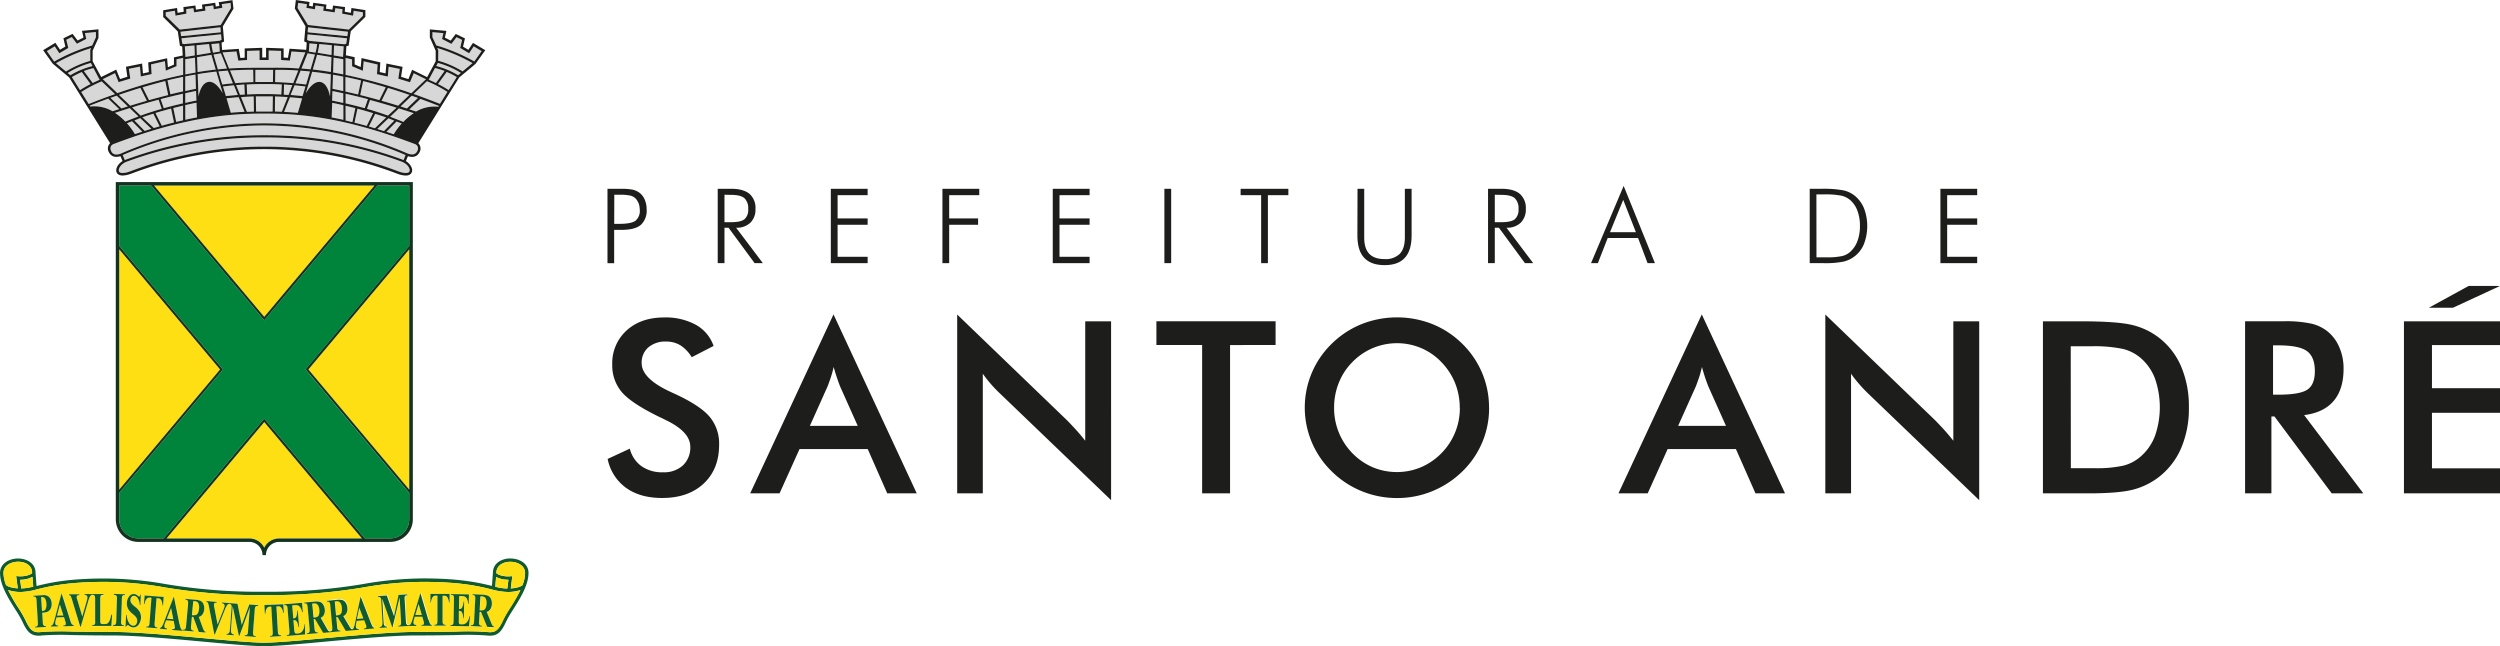 <svg xmlns="http://www.w3.org/2000/svg" viewBox="0 0 855 220.96"><defs><style>.cls-1{fill:#1d1d1b;}.cls-2{fill:#d8d7d7;}.cls-3{fill:#00833b;}.cls-4{fill:#fddf14;}.cls-5{fill:#13331f;}.cls-6{fill:#0f5a2f;}</style></defs><g id="Camada_2" data-name="Camada 2"><path class="cls-1" d="M236.08,179.27V153.84h4.63a19.77,19.77,0,0,1,4,.3,6.4,6.4,0,0,1,2.24,1,5.74,5.74,0,0,1,1.86,2.39,8.38,8.38,0,0,1,.66,3.35,6.62,6.62,0,0,1-2,5.32q-2.06,1.68-6.43,1.68h-2.68v11.42Zm2.3-13.44H240c2.8,0,4.69-.35,5.66-1.07a4.38,4.38,0,0,0,1.46-3.75,6.6,6.6,0,0,0-.34-2.07,5.53,5.53,0,0,0-1-1.69,3.83,3.83,0,0,0-1.84-1.08,18,18,0,0,0-3.95-.3h-1.58Z" transform="translate(-28.32 -89.27)"/><path class="cls-1" d="M289.22,179.27H286.4l-8.92-12.12h-1.39v12.12h-2.31V153.84h4.66c2.76,0,4.82.59,6.2,1.72a6.4,6.4,0,0,1,2.05,5.22,6.22,6.22,0,0,1-1.75,4.67,6.72,6.72,0,0,1-4.87,1.7Zm-13.13-23.4v9.39h2.32c2.16,0,3.66-.35,4.51-1a4.22,4.22,0,0,0,1.28-3.51,4.66,4.66,0,0,0-1.33-3.74c-.88-.73-2.37-1.09-4.46-1.09Z" transform="translate(-28.32 -89.27)"/><polygon class="cls-1" points="284.14 90 284.14 64.57 296.73 64.57 296.73 66.75 286.46 66.75 286.46 74.7 296.73 74.7 296.73 76.87 286.46 76.87 286.46 87.82 296.73 87.82 296.73 90 284.14 90"/><polygon class="cls-1" points="322.31 90 322.31 64.57 334.91 64.57 334.91 66.75 324.62 66.75 324.62 74.7 334.51 74.7 334.51 76.87 324.62 76.87 324.62 90 322.31 90"/><polygon class="cls-1" points="360.04 90 360.04 64.57 372.64 64.57 372.64 66.75 362.35 66.75 362.35 74.7 372.64 74.7 372.64 76.87 362.35 76.87 362.35 87.82 372.64 87.82 372.64 90 360.04 90"/><rect class="cls-1" x="398.22" y="64.57" width="2.32" height="25.42"/><polygon class="cls-1" points="431.31 90 431.31 66.75 424.29 66.75 424.29 64.57 440.62 64.57 440.62 66.75 433.62 66.75 433.62 90 431.31 90"/><path class="cls-1" d="M492.59,153.84h2.29v16.61c0,2.52.56,4.38,1.71,5.6s2.9,1.83,5.26,1.83a6.88,6.88,0,0,0,5.22-1.83c1.14-1.22,1.71-3.08,1.71-5.6V153.84h2.31v15.87c0,3.44-.75,6-2.29,7.7s-3.84,2.53-6.95,2.53-5.43-.84-7-2.53-2.3-4.26-2.3-7.7Z" transform="translate(-28.32 -89.27)"/><path class="cls-1" d="M552.67,179.27h-2.82l-8.91-12.12h-1.4v12.12h-2.31V153.84h4.68c2.74,0,4.8.59,6.18,1.72a6.43,6.43,0,0,1,2.06,5.22,6.23,6.23,0,0,1-1.76,4.67,6.67,6.67,0,0,1-4.85,1.7Zm-13.13-23.4v9.39h2.33c2.14,0,3.65-.35,4.51-1a4.28,4.28,0,0,0,1.27-3.51,4.66,4.66,0,0,0-1.33-3.74c-.87-.73-2.35-1.09-4.45-1.09Z" transform="translate(-28.32 -89.27)"/><path class="cls-1" d="M572.45,179.27l11.16-26.42,10.7,26.42h-2.52l-3.25-8.61H578.16l-3.37,8.61Zm6.49-10.59h8.86l-4.34-11.06Z" transform="translate(-28.32 -89.27)"/><path class="cls-1" d="M647.24,179.27V153.84h4a37.09,37.09,0,0,1,7.52.53,9.46,9.46,0,0,1,3.81,1.78,11,11,0,0,1,3.24,4.35,17.23,17.23,0,0,1,0,12.17,10,10,0,0,1-7,6.07,31.44,31.44,0,0,1-6.83.53h-4.73Zm2.31-2h3.24a24,24,0,0,0,5.59-.44,6.45,6.45,0,0,0,2.8-1.51,9.39,9.39,0,0,0,2.42-3.7,14.79,14.79,0,0,0,.82-5.08,14.54,14.54,0,0,0-.84-5.14,9,9,0,0,0-2.43-3.65,7,7,0,0,0-3-1.54,28.15,28.15,0,0,0-6.12-.45h-2.5Z" transform="translate(-28.32 -89.27)"/><polygon class="cls-1" points="663.62 90 663.62 64.57 676.2 64.57 676.2 66.75 665.93 66.75 665.93 74.7 676.2 74.7 676.2 76.87 665.93 76.87 665.93 87.82 676.2 87.82 676.2 90 663.62 90"/><path class="cls-1" d="M236.08,246.25l7.64-3.54a10.39,10.39,0,0,0,4,6,12.24,12.24,0,0,0,7.39,2.08,9.5,9.5,0,0,0,6.78-2.37,8.36,8.36,0,0,0,2.51-6.36q0-5.17-8.61-9.24c-.8-.41-1.41-.7-1.84-.89q-9.74-4.74-13-8.59a14,14,0,0,1-3.24-9.37,15.11,15.11,0,0,1,4.89-11.67q4.88-4.45,12.81-4.46a21.53,21.53,0,0,1,10.89,2.51,13.22,13.22,0,0,1,6.07,7.23l-7.48,3.85a12.54,12.54,0,0,0-3.87-4.06,9.25,9.25,0,0,0-4.85-1.29,8.92,8.92,0,0,0-6.13,2,6.83,6.83,0,0,0-2.27,5.38q0,5.31,10,9.89c.51.25.92.42,1.22.56q8.71,4,12,7.86a14.33,14.33,0,0,1,3.27,9.59q0,8.35-5.28,13.29t-14.23,4.93q-7.51,0-12.32-3.47a16,16,0,0,1-6.29-9.88M341.85,258l-28.47-61.2L284.88,258h10.05l6.83-15.16h23.32L331.76,258Zm-30.52-36.54c.38-.94.74-2,1.11-3.08s.7-2.32,1-3.61c.37,1.38.75,2.61,1.13,3.72s.73,2.11,1.09,3l6,13.42H305.3ZM364.44,258V217.09c.86,1.21,1.76,2.37,2.71,3.46s1.94,2.14,3,3.14l38.16,36.63V199.17h-8.84V240c-1.16-1.45-2.25-2.76-3.31-3.91s-2.07-2.23-3.09-3.25l-37.39-36V258Zm100.13-50.75v-8.11H423.81v8.11h15.64V258H449V207.28Zm73,21.44a30.29,30.29,0,0,0-2.35-11.84,30.63,30.63,0,0,0-6.86-10.07,31.11,31.11,0,0,0-10.18-6.68,33,33,0,0,0-24.15,0,31.13,31.13,0,0,0-10.21,6.68,30.45,30.45,0,0,0,0,43.75A31.33,31.33,0,0,0,494,257.24a31.82,31.82,0,0,0,12.14,2.36,31.33,31.33,0,0,0,12-2.34,32.08,32.08,0,0,0,10.24-6.7,30,30,0,0,0,9.21-21.84m-10,0a21.91,21.91,0,0,1-6.31,15.56,21.91,21.91,0,0,1-7,4.79,21,21,0,0,1-8.18,1.64,21.23,21.23,0,0,1-8.3-1.64,21.54,21.54,0,0,1-6.95-4.79,21.9,21.9,0,0,1-4.66-7.12,22.16,22.16,0,0,1-1.61-8.44,22.66,22.66,0,0,1,1.61-8.53,21.24,21.24,0,0,1,4.66-7.11,21.26,21.26,0,0,1,23.5-4.77,20.61,20.61,0,0,1,6.89,4.77,22.15,22.15,0,0,1,4.7,7.15,22.53,22.53,0,0,1,1.61,8.49M638.8,258l-28.47-61.2L581.83,258h10l6.83-15.16H622L628.7,258Zm-30.52-36.54c.38-.94.74-2,1.11-3.08s.7-2.32,1-3.61c.36,1.38.75,2.61,1.11,3.72s.76,2.11,1.1,3l6,13.42H602.24ZM661.38,258V217.09a42.29,42.29,0,0,0,2.72,3.46c.95,1.11,1.93,2.14,2.95,3.14l38.16,36.63V199.17h-8.85V240c-1.16-1.45-2.25-2.76-3.3-3.91s-2.08-2.23-3.09-3.25l-37.39-36V258Zm78.47,0h2.57c7,0,12.05-.42,15.36-1.26a24.51,24.51,0,0,0,8.77-4.25,24.86,24.86,0,0,0,7.74-10,34.38,34.38,0,0,0,2.63-13.89,34.87,34.87,0,0,0-2.63-13.94,24.59,24.59,0,0,0-7.74-10,24.18,24.18,0,0,0-9-4.24q-5.13-1.26-17.71-1.26H727V258Zm-3.34-50.3h6.93a48.09,48.09,0,0,1,10.86.89,14.74,14.74,0,0,1,6,3,17.43,17.43,0,0,1,5,7.08,29.86,29.86,0,0,1,0,19.75,17.6,17.6,0,0,1-5,7.09,14.3,14.3,0,0,1-5.75,3,42.3,42.3,0,0,1-10,.88h-8Zm69.68,24L825.77,258h10.81l-20.25-26.77q6.66-.82,10.08-4.82t3.41-11.07a18,18,0,0,0-1.49-7.39,13.86,13.86,0,0,0-4.22-5.52,14,14,0,0,0-5.51-2.52,41.28,41.28,0,0,0-9.12-.77H796.14V258h9V231.69Zm-.49-24.32h1.73c4.83,0,8.12.66,9.91,2S820,213,820,216.22c0,3-.82,5.09-2.5,6.26s-5,1.77-10.09,1.77H805.7ZM883.32,258v-8.56H860.05v-19h23.27v-8.4H860.05V207.28h23.27v-8.11H850.47V258Zm-2.6-70.95h-8.1L859,194.51h8.24l16.05-7.43Z" transform="translate(-28.32 -89.27)"/><path class="cls-2" d="M114.91,113.14c-2.16,0-4.77,0-7.87.24l1.75,4.32c2.36-.22,4.41-.32,6.18-.38Z" transform="translate(-28.32 -89.27)"/><path class="cls-2" d="M106.26,113.43c-1,.07-2.09.16-3.21.28.41,1.4.87,2.93,1.32,4.46,1.28-.16,2.49-.29,3.64-.4Z" transform="translate(-28.32 -89.27)"/><path class="cls-2" d="M110.42,121.75l1.63-.11-.15-3.43-2.82.21Z" transform="translate(-28.32 -89.27)"/><path class="cls-2" d="M109.63,121.8l-1.33-3.31c-1.17.11-2.41.25-3.71.41.33,1.13.66,2.24,1,3.28C107,122,108.36,121.9,109.63,121.8Z" transform="translate(-28.32 -89.27)"/><path class="cls-2" d="M102.08,113.07c-.6-2-1.08-3.67-1.3-4.43l-.17-.61-4.91.81.18,5.09C98.1,113.56,100.16,113.29,102.08,113.07Z" transform="translate(-28.32 -89.27)"/><path class="cls-2" d="M99.55,117.29c1.63-.27,3.36,1.17,4.94,3.91-.72-2.44-1.52-5.11-2.2-7.4-2,.22-4.09.5-6.38.88l.26,7.65C96.79,119.36,98,117.55,99.55,117.29Z" transform="translate(-28.32 -89.27)"/><polygon class="cls-2" points="66.61 18.94 66.49 15.53 63.2 15.84 63.4 19.46 66.61 18.94"/><path class="cls-2" d="M95.49,124.43c-1.29.24-2.56.53-3.83.81v5c1.37-.3,2.71-.57,4-.82Z" transform="translate(-28.32 -89.27)"/><path class="cls-2" d="M100.42,107.31a24.2,24.2,0,0,1-.56-3l-4.3.41.12,3.36Z" transform="translate(-28.32 -89.27)"/><path class="cls-2" d="M111.94,127.53l-2-5c-1.3.1-2.69.23-4.15.38.7,2.38,1.26,4.27,1.46,4.94C108.86,127.71,110.43,127.6,111.94,127.53Z" transform="translate(-28.32 -89.27)"/><path class="cls-2" d="M134.33,113.71c-1.13-.12-2.19-.2-3.21-.28l-1.75,4.34c1.14.11,2.35.24,3.63.4C133.46,116.64,133.91,115.11,134.33,113.71Z" transform="translate(-28.32 -89.27)"/><path class="cls-2" d="M91.66,124.47c1.26-.27,2.52-.56,3.81-.8l-.12-3.28c-1.2.23-2.45.51-3.69.78Z" transform="translate(-28.32 -89.27)"/><path class="cls-2" d="M131.6,122.91c-1.47-.15-2.85-.28-4.15-.38l-2,5c1.52.07,3.09.18,4.71.32C130.34,127.18,130.9,125.29,131.6,122.91Z" transform="translate(-28.32 -89.27)"/><path class="cls-2" d="M132.79,118.9c-1.31-.16-2.55-.3-3.71-.41l-1.34,3.31c1.28.1,2.64.23,4.08.38C132.13,121.14,132.45,120,132.79,118.9Z" transform="translate(-28.32 -89.27)"/><path class="cls-2" d="M134.54,113c.62-2.08,1.11-3.78,1.34-4.54l.14-.53-2.51-.41-2.1,5.2C132.4,112.77,133.45,112.87,134.54,113Z" transform="translate(-28.32 -89.27)"/><path class="cls-2" d="M136.77,104.25l-2.66-.25-.19,2.81,2.29.38A21.83,21.83,0,0,0,136.77,104.25Z" transform="translate(-28.32 -89.27)"/><path class="cls-2" d="M127,121.75l1.35-3.33-2.83-.21-.15,3.43Z" transform="translate(-28.32 -89.27)"/><path class="cls-2" d="M121.66,117.29l.06-4.15h-1.27c-1.27,0-2.25,0-3.53,0h-1.26l0,4.15c1.13,0,2.13,0,3,0S120.54,117.26,121.66,117.29Z" transform="translate(-28.32 -89.27)"/><path class="cls-2" d="M130.33,113.38c-3.09-.2-5.71-.24-7.86-.24l-.06,4.18c1.76.06,3.81.16,6.18.38Z" transform="translate(-28.32 -89.27)"/><path class="cls-2" d="M126.66,122.47c-1.59-.11-3-.18-4.32-.23l-.07,5.18,2.36.08Z" transform="translate(-28.32 -89.27)"/><path class="cls-2" d="M115.11,127.42l-.07-5.18c-1.29.05-2.74.12-4.33.23l2,5Z" transform="translate(-28.32 -89.27)"/><path class="cls-2" d="M68.88,117.37l-1.26-3.09-4.19,2.06,5,4.79a176.82,176.82,0,0,1,22.49-6.28v-5.79l-2.26.48v2.35L85,113.45l-.3-3.25-4.76,1.1.21,3.3-3.7.83-.29-3.38-3.8.76.5,3.34Z" transform="translate(-28.32 -89.27)"/><polygon class="cls-2" points="59.81 3.67 56.66 4.19 56.66 5.42 61.45 10.1 75.48 8.54 78.97 2.72 78.76 0.98 75.8 1.41 75.99 2.67 73.07 3.17 72.88 1.85 70.04 2.25 70.22 3.65 66.3 4.22 66.1 2.79 63.63 3.12 63.74 4.66 60.01 5.35 59.81 3.67"/><path class="cls-2" d="M137.82,117.29c1.61.26,2.77,2.07,3.38,5l.27-7.65c-2.3-.38-4.42-.66-6.39-.88l-2.19,7.4C134.47,118.46,136.2,117,137.82,117.29Z" transform="translate(-28.32 -89.27)"/><path class="cls-2" d="M109.29,106.84l-4.76.31,2.22,5.5c4.27-.29,7.64-.27,10.18-.24,1.27,0,2.25,0,3.51,0,2.54,0,5.91,0,10.18.24l2.23-5.5-4.76-.31-.54,3.13-3-.22v-3.1l-4.25-.14v3.26h-3.12v-3.26l-4.26.14v3.1l-3,.22Z" transform="translate(-28.32 -89.27)"/><polygon class="cls-2" points="101.96 0.98 101.75 2.72 105.25 8.54 119.28 10.1 124.06 5.42 124.06 4.18 120.92 3.67 120.72 5.35 116.99 4.66 117.1 3.12 114.63 2.79 114.43 4.22 110.5 3.65 110.69 2.25 107.84 1.85 107.66 3.17 104.75 2.67 104.94 1.41 101.96 0.98"/><path class="cls-2" d="M152.7,110.2l-.3,3.25-3.67-1.56v-2.35l-2.27-.48v5.79A176.36,176.36,0,0,1,169,121.13l5-4.79-4.19-2.06-1.27,3.09-4-1.22.5-3.34-3.8-.76-.29,3.38-3.7-.83.21-3.3Z" transform="translate(-28.32 -89.27)"/><path class="cls-2" d="M59.89,104.8,61.17,102v-1.74l-3.75.35.45,2-3.2,1.66L52.93,102l-1.89.92.64,2.78-3.07,1.8L47,105.08l-2.7,1.63,2.55,3.59A60,60,0,0,1,59.89,104.8Z" transform="translate(-28.32 -89.27)"/><path class="cls-2" d="M180.36,113.56a24.53,24.53,0,0,0-3.26-1l-2.14,4c.55.23,1.42.62,2.46,1.12Z" transform="translate(-28.32 -89.27)"/><path class="cls-2" d="M118.63,132.22a122.87,122.87,0,0,0-48.32,10.12L71,144a135.16,135.16,0,0,1,47.6-8.48h.11a135.1,135.1,0,0,1,47.6,8.48l.72-1.7a122.93,122.93,0,0,0-48.32-10.12Z" transform="translate(-28.32 -89.27)"/><path class="cls-2" d="M70.28,148.47a7.48,7.48,0,0,0,2.44-.52l.86-.31a128.47,128.47,0,0,1,90.22,0l.86.31a7.43,7.43,0,0,0,2.43.52c.53,0,1.18-.11,1.32-.67.19-.77-.57-2.11-2-2.87l-.34-.19h0a134.47,134.47,0,0,0-47.32-8.42h-.11a134.39,134.39,0,0,0-47.31,8.42h0l-.35.19c-1.44.76-2.21,2.1-2,2.87C69.1,148.36,69.76,148.47,70.28,148.47Z" transform="translate(-28.32 -89.27)"/><path class="cls-2" d="M170.6,138.75l-.2-.13c-24.19-9.21-39.13-10.49-51.66-10.49h-.11c-12.52,0-27.46,1.28-51.64,10.48l-.23.14c-.12.07-1.18.79-.34,2.37a1.79,1.79,0,0,0,1.73,1,4.32,4.32,0,0,0,1.46-.29l.39-.17,0,0a123.75,123.75,0,0,1,48.61-10.17h.11a123.87,123.87,0,0,1,48.62,10.17v0l.4.17a4.32,4.32,0,0,0,1.46.29,1.78,1.78,0,0,0,1.72-1C171.8,139.54,170.73,138.82,170.6,138.75Z" transform="translate(-28.32 -89.27)"/><path class="cls-2" d="M100.61,104.25a23,23,0,0,0,.55,2.94l2.3-.38-.19-2.81Z" transform="translate(-28.32 -89.27)"/><polygon class="cls-2" points="75.75 13.64 75.59 11.75 62.05 13.09 62.33 14.95 62.93 15.11 75.1 13.96 75.75 13.64"/><path class="cls-2" d="M91.66,109.5v5.2c1.2-.24,2.35-.45,3.48-.64L95,109Z" transform="translate(-28.32 -89.27)"/><path class="cls-2" d="M102.83,113c1.1-.12,2.14-.21,3.13-.29l-2.1-5.2-2.5.41c0,.18.08.34.14.53Z" transform="translate(-28.32 -89.27)"/><path class="cls-2" d="M91.66,120.41c1.23-.27,2.48-.55,3.67-.78l-.17-4.82c-1.13.19-2.29.41-3.5.65Z" transform="translate(-28.32 -89.27)"/><path class="cls-2" d="M184.5,115.59a27.43,27.43,0,0,0-3.43-1.75l-3,4.13a33,33,0,0,1,3.62,2.08Z" transform="translate(-28.32 -89.27)"/><path class="cls-2" d="M169.74,121.41c2.89,1,5.88,2.12,9,3.38l2.55-4.1a45,45,0,0,0-7-3.65Z" transform="translate(-28.32 -89.27)"/><path class="cls-2" d="M124.73,118.17c-2.47-.14-4.49-.16-6-.16s-3.58,0-6,.16l.15,3.42c2.39-.13,4.39-.16,5.89-.16s3.5,0,5.88.16Z" transform="translate(-28.32 -89.27)"/><path class="cls-2" d="M115.79,122.22l.07,5.19,2.77,0h.11l2.77,0,.08-5.19c-1.1,0-2.08,0-2.9,0S116.88,122.19,115.79,122.22Z" transform="translate(-28.32 -89.27)"/><polygon class="cls-2" points="75.53 11.01 75.38 9.3 61.72 10.82 61.95 12.34 75.53 11.01"/><path class="cls-2" d="M90.91,115.61c-1.7.35-3.47.75-5.34,1.2l1,4.77c1.46-.36,2.9-.7,4.32-1Z" transform="translate(-28.32 -89.27)"/><path class="cls-2" d="M75.66,129.11l-3-2.86c-1.67.53-3.34,1.06-5.05,1.63a20.06,20.06,0,0,1,3.56,3C72.65,130.24,74.15,129.67,75.66,129.11Z" transform="translate(-28.32 -89.27)"/><path class="cls-2" d="M77,134.31l-3.48-3.54c-.59.23-1.18.44-1.75.68a25.56,25.56,0,0,1,2.72,3.68C75.3,134.85,76.13,134.57,77,134.31Z" transform="translate(-28.32 -89.27)"/><path class="cls-2" d="M59,125.43l.19.3a12.4,12.4,0,0,1,7.61,1.63c.77-.26,1.51-.48,2.27-.74L65.33,123C63.28,123.78,61.19,124.57,59,125.43Z" transform="translate(-28.32 -89.27)"/><path class="cls-2" d="M82.94,132.47l-2.15-4.32c-1.27.4-2.54.79-3.77,1.23l3.86,3.7Z" transform="translate(-28.32 -89.27)"/><path class="cls-2" d="M80.06,133.33l-3.81-3.65c-.68.25-1.34.53-2,.79l3.51,3.58C78.53,133.8,79.31,133.55,80.06,133.33Z" transform="translate(-28.32 -89.27)"/><path class="cls-2" d="M76.43,128.8c2.34-.84,4.74-1.62,7.2-2.32l-1.07-3.12c-2.94.79-6,1.67-9.07,2.63Z" transform="translate(-28.32 -89.27)"/><path class="cls-2" d="M87.86,131.16l-1-4.77c-1.81.47-3.6,1-5.34,1.52l2.17,4.36C85.11,131.86,86.5,131.5,87.86,131.16Z" transform="translate(-28.32 -89.27)"/><path class="cls-2" d="M66.12,122.75l3.78,3.61,2.17-.7L68.24,122Z" transform="translate(-28.32 -89.27)"/><path class="cls-2" d="M84.84,117c-2.43.6-5,1.33-7.73,2.13l2.2,4.39c2.22-.63,4.41-1.21,6.55-1.74Z" transform="translate(-28.32 -89.27)"/><path class="cls-2" d="M69,121.71l3.85,3.69c1.93-.6,3.82-1.15,5.69-1.69l-2.19-4.38C74,120,71.59,120.83,69,121.71Z" transform="translate(-28.32 -89.27)"/><path class="cls-2" d="M189.94,110.85a60.32,60.32,0,0,0-12.09-5.17l.37.83-.05,3.53a31.26,31.26,0,0,1,8.35,3.65Z" transform="translate(-28.32 -89.27)"/><path class="cls-2" d="M178,110.78l-.57,1.06A27.64,27.64,0,0,1,185,115l1-.79A30.66,30.66,0,0,0,178,110.78Z" transform="translate(-28.32 -89.27)"/><path class="cls-2" d="M60,111.83l-.56-1.07a30.35,30.35,0,0,0-7.94,3.45l.94.79A27.72,27.72,0,0,1,60,111.83Z" transform="translate(-28.32 -89.27)"/><path class="cls-2" d="M193,106.71l-2.7-1.63-1.57,2.37-3.06-1.81.64-2.77-1.89-.92-1.75,2.29-3.19-1.66.45-2-3.75-.35V102l1.24,2.82a60.51,60.51,0,0,1,13,5.5Z" transform="translate(-28.32 -89.27)"/><path class="cls-2" d="M59.16,110.05l0-3.71.29-.65a59.9,59.9,0,0,0-12,5.16l3.4,2.85A31.24,31.24,0,0,1,59.16,110.05Z" transform="translate(-28.32 -89.27)"/><path class="cls-2" d="M178.19,125.73l.18-.29c-2.18-.87-4.27-1.66-6.32-2.41l-3.76,3.59c.77.26,1.51.48,2.29.74A12.37,12.37,0,0,1,178.19,125.73Z" transform="translate(-28.32 -89.27)"/><path class="cls-2" d="M57,113.56,60,117.63c1-.5,1.92-.89,2.47-1.12l-2.11-4A24.51,24.51,0,0,0,57,113.56Z" transform="translate(-28.32 -89.27)"/><path class="cls-2" d="M90.91,130.43v-5c-1.12.26-2.23.53-3.34.81l1,4.78Z" transform="translate(-28.32 -89.27)"/><path class="cls-2" d="M56.06,120.68l2.55,4.11c3.15-1.26,6.14-2.36,9-3.38L63.08,117A46.16,46.16,0,0,0,56.06,120.68Z" transform="translate(-28.32 -89.27)"/><path class="cls-2" d="M90.91,121.33c-2.47.55-5,1.16-7.62,1.85l1.07,3.1c2.14-.6,4.33-1.15,6.55-1.65Z" transform="translate(-28.32 -89.27)"/><path class="cls-2" d="M52.89,115.57,55.67,120a33.64,33.64,0,0,1,3.6-2.07l-3-4.13A28.33,28.33,0,0,0,52.89,115.57Z" transform="translate(-28.32 -89.27)"/><path class="cls-2" d="M146.46,124.63q3.34.75,6.56,1.65l1.07-3.1c-2.61-.69-5.15-1.3-7.63-1.85Z" transform="translate(-28.32 -89.27)"/><polygon class="cls-2" points="118.4 14.95 118.67 13.09 105.14 11.75 104.97 13.63 105.64 13.96 117.79 15.11 118.4 14.95"/><polygon class="cls-2" points="114.23 15.53 114.11 18.94 117.32 19.46 117.53 15.84 114.23 15.53"/><path class="cls-2" d="M169.75,127.88c-1.71-.57-3.39-1.1-5.06-1.63l-3,2.86c1.51.56,3,1.13,4.47,1.76A19.69,19.69,0,0,1,169.75,127.88Z" transform="translate(-28.32 -89.27)"/><path class="cls-2" d="M171.26,122.75l-2.12-.76-3.83,3.67,2.17.7Z" transform="translate(-28.32 -89.27)"/><polygon class="cls-2" points="105.2 11.01 118.78 12.34 119 10.82 105.35 9.3 105.2 11.01"/><path class="cls-2" d="M158.81,123.71c1.87.54,3.75,1.09,5.68,1.69l3.86-3.69c-2.56-.88-5-1.67-7.35-2.38Z" transform="translate(-28.32 -89.27)"/><path class="cls-2" d="M145.71,115.46c-1.21-.24-2.37-.45-3.5-.65l-.16,4.82c1.19.23,2.44.51,3.66.78Z" transform="translate(-28.32 -89.27)"/><path class="cls-2" d="M145.71,125.24c-1.27-.28-2.53-.57-3.83-.81l-.17,5c1.3.25,2.63.52,4,.82Z" transform="translate(-28.32 -89.27)"/><path class="cls-2" d="M141.81,104.73l-4.3-.41a22.37,22.37,0,0,1-.56,3l4.74.78Z" transform="translate(-28.32 -89.27)"/><path class="cls-2" d="M145.71,121.17c-1.24-.27-2.49-.55-3.69-.78l-.12,3.28c1.29.24,2.55.53,3.81.8Z" transform="translate(-28.32 -89.27)"/><path class="cls-2" d="M145.71,109.5l-3.3-.53-.17,5.09c1.12.19,2.28.4,3.47.64Z" transform="translate(-28.32 -89.27)"/><path class="cls-2" d="M160.35,129.38c-1.22-.44-2.5-.83-3.76-1.23l-2.16,4.32,2.06.61Z" transform="translate(-28.32 -89.27)"/><path class="cls-2" d="M163.14,130.47c-.68-.26-1.34-.54-2-.79l-3.8,3.65,2.3.72Z" transform="translate(-28.32 -89.27)"/><path class="cls-2" d="M155.87,127.91c-1.75-.55-3.53-1-5.34-1.52l-1,4.77c1.36.34,2.75.7,4.18,1.11Z" transform="translate(-28.32 -89.27)"/><path class="cls-2" d="M165.65,131.45c-.57-.24-1.17-.45-1.75-.68l-3.48,3.54c.83.26,1.66.54,2.51.82A25.56,25.56,0,0,1,165.65,131.45Z" transform="translate(-28.32 -89.27)"/><path class="cls-2" d="M151.52,121.76q3.21.8,6.55,1.74l2.19-4.39c-2.7-.8-5.29-1.52-7.73-2.13Z" transform="translate(-28.32 -89.27)"/><path class="cls-2" d="M141.67,108.84l-4.91-.81c0,.21-.1.4-.16.61-.22.76-.71,2.4-1.31,4.43,1.92.22,4,.49,6.2.86Z" transform="translate(-28.32 -89.27)"/><path class="cls-2" d="M163.88,126c-3.09-1-6.12-1.84-9.07-2.63l-1.07,3.12c2.46.71,4.87,1.48,7.21,2.32Z" transform="translate(-28.32 -89.27)"/><path class="cls-2" d="M149.8,126.2c-1.1-.28-2.22-.55-3.34-.81v5c.76.17,1.54.36,2.32.55Z" transform="translate(-28.32 -89.27)"/><path class="cls-2" d="M146.46,120.57c1.42.31,2.86.65,4.33,1l1-4.77c-1.87-.45-3.64-.85-5.35-1.2Z" transform="translate(-28.32 -89.27)"/><path class="cls-1" d="M190.08,103.93l-1.58,2.37-1.82-1.07.65-2.83-3.14-1.52-1.73,2.27-2-1,.52-2.31-5.66-.52v2.76l2,4.54v3.61l-2.92,5.43-5.14-2.54L168,116.32l-2.51-.78.51-3.41L160.47,111l-.29,3.36-2-.45.21-3.3-6.43-1.49-.28,3.07-2.07-.88v-2.49l-3-.64.17-3.09.78-.21.72-4.93,5-4.92V92.73L148.51,92l-.21,1.66-2.08-.38.11-1.59-4.11-.54-.2,1.42-2.23-.33.19-1.4-4.54-.63-.18,1.29L134,91.24l.19-1.28-4.69-.69-.35,2.91,3.65,6.08-.45,5.15.87.43-.17,2.47-5.71-.38-.54,3.12-1.48-.1v-3.12l-6-.21v3.3H118v-3.3l-6,.21V109l-1.47.1-.54-3.12-5.72.38-.17-2.47.87-.43-.44-5.15,3.64-6.08-.35-2.91-4.69.69.2,1.28-1.22.21-.19-1.29-4.53.63.19,1.4-2.24.33-.2-1.42-4.1.54.11,1.59-2.09.38L88.87,92l-4.74.78v2.32l5,4.92.72,4.93.78.21.18,3.09-3,.64v2.48l-2.07.89-.27-3.07L79,110.63l.22,3.3-2,.45L76.91,111l-5.53,1.11.5,3.41-2.5.78-1.32-3.22-5.14,2.54L60,110.21V106.6l2-4.36,0-2.94-5.65.52.52,2.3-2,1-1.73-2.27-3.13,1.52.65,2.83-1.82,1.07-1.58-2.37-4.19,2.53,3.28,4.61,5.62,4.7,14,22.5a2.55,2.55,0,0,0-.31,3.25,2.64,2.64,0,0,0,2.48,1.42,5,5,0,0,0,1.39-.22l.7,1.65c-1.48.93-2.4,2.47-2.1,3.64.09.4.5,1.32,2.14,1.32a8.37,8.37,0,0,0,2.73-.57l.86-.31a127.54,127.54,0,0,1,89.64,0l.86.32a8.37,8.37,0,0,0,2.72.57c1.64,0,2-.92,2.15-1.32.29-1.17-.62-2.71-2.1-3.64l.7-1.65a4.86,4.86,0,0,0,1.39.22,2.65,2.65,0,0,0,2.48-1.42,2.55,2.55,0,0,0-.32-3.25l14-22.5,5.55-4.62,3.36-4.69Zm-12.23,1.75a60.32,60.32,0,0,1,12.09,5.17l-3.42,2.84a31.26,31.26,0,0,0-8.35-3.65l.05-3.53ZM60,117.63,57,113.56a24.51,24.51,0,0,1,3.29-1l2.11,4c-.55.23-1.42.62-2.47,1.12m-3.65-3.79,3,4.13a33.64,33.64,0,0,0-3.6,2.07l-2.78-4.47a28.33,28.33,0,0,1,3.41-1.73m6.78,3.2,4.56,4.37c-2.89,1-5.88,2.12-9,3.38l-2.55-4.11a46.16,46.16,0,0,1,7-3.64m40.19-13,.19,2.81-2.3.38a23,23,0,0,1-.55-2.94Zm33.5.25a21.83,21.83,0,0,1-.56,2.94l-2.29-.38.19-2.81Zm29.42,26.62c-1.45-.63-3-1.2-4.47-1.76l3-2.86c1.67.53,3.35,1.06,5.06,1.63a19.69,19.69,0,0,0-3.56,3m-12.45-4.39,1.07-3.12c2.95.79,6,1.67,9.07,2.63L161,128.8c-2.34-.84-4.75-1.61-7.21-2.32m-7.28-1.85v-3.3c2.48.55,5,1.16,7.63,1.85l-1.07,3.1q-3.21-.9-6.56-1.65m-27.77-3.2c-1.5,0-3.5,0-5.89.16l-.15-3.42c2.46-.14,4.48-.16,6-.16s3.57,0,6,.16l-.16,3.42c-2.38-.13-4.38-.16-5.88-.16m-34.33,4.85-1.07-3.1c2.61-.69,5.15-1.3,7.62-1.85v3.3c-2.22.5-4.41,1.05-6.55,1.65m-7.93,2.52L73.49,126c3.1-1,6.13-1.84,9.07-2.63l1.07,3.12c-2.46.7-4.86,1.48-7.2,2.32m-5.24,2.06a20.06,20.06,0,0,0-3.56-3c1.71-.57,3.38-1.1,5.05-1.63l3,2.86c-1.51.56-3,1.13-4.47,1.75m20.47-9.69c1.24-.27,2.49-.55,3.69-.78l.12,3.28c-1.29.24-2.55.53-3.81.8Zm9.12-12.53c.22.76.7,2.4,1.3,4.43-1.92.22-4,.49-6.2.86l-.18-5.09,4.91-.81.17.61m1.51,5.16c.68,2.29,1.48,5,2.2,7.4-1.58-2.74-3.31-4.18-4.94-3.91s-2.76,2.07-3.38,5l-.26-7.65c2.29-.38,4.41-.66,6.38-.88m2.3,5.1c1.3-.16,2.54-.3,3.71-.41l1.33,3.31c-1.27.1-2.64.23-4.07.38-.31-1-.64-2.15-1-3.28m4.49-.48,2.82-.21.15,3.43-1.63.11Zm16.39-.21,2.83.21L127,121.75l-1.63-.11Zm3.61.28c1.16.11,2.4.25,3.71.41-.34,1.13-.66,2.24-1,3.28-1.44-.15-2.8-.28-4.08-.38ZM136.76,108l4.91.81-.18,5.09c-2.22-.37-4.28-.64-6.2-.86.6-2,1.09-3.67,1.31-4.43.06-.21.11-.4.16-.61m4.71,6.65-.27,7.65c-.61-3-1.77-4.78-3.38-5s-3.35,1.17-4.93,3.91l2.19-7.4c2,.22,4.09.5,6.39.88m.55,5.71c1.2.23,2.45.51,3.69.78v3.3c-1.26-.27-2.52-.56-3.81-.8Zm23.29,5.27,3.83-3.67,2.12.76-3.78,3.61-2.17-.7m-.82-.26c-1.93-.6-3.81-1.15-5.68-1.69l2.19-4.38c2.35.71,4.79,1.5,7.35,2.38Zm-6.42-1.9q-3.34-.94-6.55-1.74l1-4.78c2.44.61,5,1.33,7.73,2.13Zm-7.28-1.92c-1.47-.36-2.91-.7-4.33-1v-5c1.71.35,3.48.75,5.35,1.2Zm-5.08-1.17c-1.22-.27-2.47-.55-3.66-.78l.16-4.82c1.13.2,2.29.41,3.5.65Zm-3.47-6.35.17-5.09,3.3.53v5.2c-1.19-.24-2.35-.45-3.47-.64m3.4-5.33-3.2-.52.12-3.41,3.29.31Zm-3.95-.64-4.74-.78a22.37,22.37,0,0,0,.56-3l4.3.41Zm-8.18-.59,2.51.41-.14.53c-.23.76-.72,2.46-1.34,4.54-1.09-.11-2.14-.21-3.13-.28Zm.82,6.21c-.42,1.4-.87,2.93-1.33,4.46-1.28-.16-2.49-.29-3.63-.4l1.75-4.34c1,.08,2.08.16,3.21.28m-5.74,4c-2.37-.22-4.42-.32-6.18-.38l.06-4.18c2.15,0,4.77,0,7.86.24Zm-6.93-.41c-1.12,0-2.12,0-3,0s-1.85,0-3,0l0-4.15h1.26c1.28,0,2.26,0,3.53,0h1.27Zm-6.75-4.15.06,4.18c-1.77.06-3.82.16-6.18.38L107,113.38c3.1-.2,5.71-.24,7.87-.24m-6.9,4.63c-1.15.11-2.36.24-3.64.4-.45-1.53-.91-3.06-1.32-4.46,1.12-.12,2.19-.21,3.21-.28ZM102.83,113l-1.33-4.55c-.06-.19-.1-.35-.14-.53l2.5-.41,2.1,5.2c-1,.08-2,.17-3.13.29m-3-8.67a24.2,24.2,0,0,0,.56,3l-4.74.78-.12-3.36Zm-5,.48.11,3.41-3.2.52-.21-3.62Zm-3.16,4.7L95,109l.18,5.09c-1.13.19-2.28.4-3.48.64Zm3.5,5.31.17,4.82c-1.19.23-2.44.51-3.67.78v-5c1.21-.24,2.37-.46,3.5-.65m-4.25,5.76c-1.42.31-2.86.65-4.32,1l-1-4.77c1.87-.45,3.64-.85,5.34-1.2ZM84.84,117l1,4.78c-2.14.53-4.33,1.11-6.55,1.74l-2.2-4.39c2.71-.8,5.3-1.53,7.73-2.13m-8.46,2.35,2.19,4.38c-1.87.54-3.76,1.09-5.69,1.69L69,121.71c2.56-.88,5-1.67,7.35-2.38m-4.31,6.33-2.17.7-3.78-3.61,2.12-.76ZM65.33,123l3.75,3.59c-.76.26-1.5.48-2.27.74a12.4,12.4,0,0,0-7.61-1.63l-.19-.3c2.18-.86,4.27-1.65,6.32-2.4m9.12,12.1a25.56,25.56,0,0,0-2.72-3.68c.57-.24,1.16-.45,1.75-.68L77,134.31c-.83.26-1.66.54-2.51.82m3.3-1.08-3.51-3.58c.67-.26,1.33-.54,2-.79l3.81,3.65c-.75.22-1.53.47-2.31.72m3.13-1L77,129.38c1.23-.44,2.5-.83,3.77-1.23l2.15,4.32-2.06.61m2.8-.81-2.17-4.36c1.74-.55,3.53-1,5.34-1.52l1,4.77c-1.36.34-2.75.7-4.18,1.11M88.59,131l-1-4.78c1.11-.28,2.22-.55,3.34-.81v5l-2.32.55m3.07-5.74c1.27-.28,2.54-.57,3.83-.81l.18,5c-1.3.25-2.64.52-4,.82Zm15.58,2.61c-.2-.67-.76-2.56-1.46-4.94,1.46-.15,2.85-.28,4.15-.38l2,5c-1.51.07-3.08.18-4.7.32m5.5-.35-2-5c1.59-.11,3-.18,4.33-.23l.07,5.18-2.37.08m3.12-.09-.07-5.19c1.09,0,2.08,0,2.9,0s1.8,0,2.9,0l-.08,5.19-2.77,0h-.11l-2.77,0m6.48-5.17c1.29.05,2.73.12,4.32.23l-2,5-2.36-.08Zm5.11.29c1.3.1,2.68.23,4.15.38-.7,2.38-1.26,4.27-1.46,4.94-1.62-.14-3.19-.25-4.71-.32Zm14.43,1.9c1.3.24,2.56.53,3.83.81v5c-1.37-.3-2.7-.57-4-.82Zm4.58,1c1.12.26,2.24.53,3.34.81l-1,4.78c-.78-.19-1.56-.38-2.32-.55Zm4.07,1c1.81.47,3.59,1,5.34,1.52l-2.18,4.36c-1.43-.41-2.82-.77-4.18-1.11Zm6.06,1.76c1.26.4,2.54.79,3.76,1.23l-3.86,3.7-2.06-.61Zm4.53,1.53c.68.25,1.34.53,2,.79l-3.52,3.58-2.3-.72Zm2.78,1.09c.58.23,1.18.44,1.75.68a25.56,25.56,0,0,0-2.72,3.68c-.85-.28-1.68-.56-2.51-.82Zm6.68-3.41c-.78-.26-1.52-.48-2.29-.74l3.76-3.59c2,.75,4.14,1.54,6.32,2.41l-.18.29a12.37,12.37,0,0,0-7.61,1.63m-.84-6,4.55-4.37a45,45,0,0,1,7,3.65l-2.55,4.1c-3.16-1.26-6.15-2.36-9-3.38M178.1,118l3-4.13a27.43,27.43,0,0,1,3.43,1.75l-2.78,4.46A33,33,0,0,0,178.1,118m-.68-.34c-1-.5-1.91-.89-2.46-1.12l2.14-4a24.53,24.53,0,0,1,3.26,1Zm-28.69-8.09v2.35l3.67,1.56.3-3.25,4.76,1.1-.21,3.3,3.7.83.29-3.38,3.8.76-.5,3.34,4,1.22,1.27-3.09,4.19,2.06-5,4.79a176.36,176.36,0,0,0-22.49-6.28v-5.79Zm-2.61-5.16L134,103.23l-.66-.33.16-1.88L147,102.36l-.27,1.86Zm-12.45-5.81,13.66,1.52-.22,1.52-13.58-1.33ZM130.08,92l.21-1.74,3,.43-.19,1.26,2.91.5.19-1.31,2.85.39-.2,1.4,3.93.57.2-1.43,2.47.33-.11,1.54,3.73.69.21-1.68,3.14.51v1.24l-4.79,4.68-14-1.56Zm-20.25,18,3-.22v-3.1l4.26-.14v3.26h3.12v-3.26l4.25.14v3.1l3,.22.54-3.13,4.76.31-2.23,5.5c-4.27-.29-7.64-.27-10.18-.24-1.26,0-2.24,0-3.51,0-2.54,0-5.91,0-10.18.24l-2.22-5.5,4.76-.31Zm-6.13-11.4.15,1.71-13.58,1.33-.22-1.52ZM85,94.69V93.46l3.14-.52.2,1.68,3.73-.69L92,92.39l2.46-.33.21,1.43,3.92-.57-.19-1.4,2.85-.39.18,1.31,2.92-.5-.19-1.26,3-.43L107.3,92l-3.5,5.82-14,1.56Zm5.66,9.53-.27-1.86L103.92,101l.16,1.89-.66.32-12.16,1.15ZM68.88,117.37l4-1.22-.5-3.34,3.8-.76.29,3.38,3.7-.83-.21-3.3,4.76-1.1.3,3.25,3.67-1.56v-2.35l2.26-.48v5.79a176.82,176.82,0,0,0-22.49,6.28l-5-4.79,4.19-2.06Zm-9.69-11,0,3.71a31.24,31.24,0,0,0-8.32,3.65l-3.4-2.85a59.9,59.9,0,0,1,12-5.16Zm-14.85.37,2.7-1.63,1.57,2.37,3.07-1.8L51,102.87l1.89-.92,1.74,2.29,3.2-1.66-.45-2,3.75-.35V102l-1.28,2.83a60,60,0,0,0-13,5.5Zm7.11,7.5a30.35,30.35,0,0,1,7.94-3.45l.56,1.07A27.72,27.72,0,0,0,52.39,115ZM166.34,144a135.1,135.1,0,0,0-47.6-8.48h-.11A135.16,135.16,0,0,0,71,144l-.72-1.7a122.87,122.87,0,0,1,48.32-10.12h.11a122.93,122.93,0,0,1,48.32,10.12Zm2.07,3.76c-.14.56-.79.67-1.32.67a7.43,7.43,0,0,1-2.43-.52l-.86-.31a128.47,128.47,0,0,0-90.22,0l-.86.31a7.48,7.48,0,0,1-2.44.52c-.52,0-1.18-.11-1.31-.67-.2-.77.57-2.11,2-2.87l.35-.19h0a134.39,134.39,0,0,1,47.31-8.42h.11a134.47,134.47,0,0,1,47.32,8.42h0l.34.19c1.45.76,2.21,2.1,2,2.87m2.54-6.68a1.78,1.78,0,0,1-1.72,1,4.32,4.32,0,0,1-1.46-.29l-.4-.17v0a123.87,123.87,0,0,0-48.62-10.17h-.11A123.75,123.75,0,0,0,70,141.65l0,0-.39.17a4.32,4.32,0,0,1-1.46.29,1.79,1.79,0,0,1-1.73-1c-.84-1.58.22-2.3.34-2.37l.23-.14c24.18-9.2,39.12-10.48,51.64-10.48h.11c12.53,0,27.47,1.28,51.66,10.49l.2.13c.13.07,1.2.79.35,2.37M185,115a27.64,27.64,0,0,0-7.5-3.15l.57-1.06a30.66,30.66,0,0,1,7.89,3.42Zm5.52-4.7a60.51,60.51,0,0,0-13-5.5L176.21,102v-1.74l3.75.35-.45,2,3.19,1.66,1.75-2.29,1.89.92-.64,2.77,3.06,1.81,1.57-2.37,2.7,1.63Z" transform="translate(-28.32 -89.27)"/><path class="cls-3" d="M168.28,257.9,132.8,215.63l.2-.25,35.28-42V152.72h-10.9l-38.69,46.1L80,152.72H69.09v20.63l35.49,42.28-.21.24-35.28,42v9a6.54,6.54,0,0,0,6.54,6.53h8.66l34.4-41,34.4,41h8.66a6.54,6.54,0,0,0,6.53-6.53Z" transform="translate(-28.32 -89.27)"/><polygon class="cls-4" points="139.96 85.27 105.47 126.36 139.96 167.45 139.96 85.27"/><polygon class="cls-4" points="90.36 108.36 128.06 63.45 52.66 63.45 90.36 108.36"/><polygon class="cls-4" points="40.77 167.45 75.26 126.36 40.77 85.27 40.77 167.45"/><path class="cls-4" d="M118.69,276.6a5.7,5.7,0,0,1,5.11-3.18h28.29l-33.4-39.8-33.41,39.8h28.29A5.73,5.73,0,0,1,118.69,276.6Z" transform="translate(-28.32 -89.27)"/><path class="cls-5" d="M67.92,151.54V266.89a7.71,7.71,0,0,0,7.71,7.71h37.94a4.54,4.54,0,0,1,4.53,4.52h1.17a4.54,4.54,0,0,1,4.53-4.52h38a7.72,7.72,0,0,0,7.71-7.71V151.54Zm88.47,1.18-37.7,44.91L81,152.72Zm-87.3,21.82,34.49,41.09L69.09,256.72Zm54.71,98.88a5.7,5.7,0,0,0-5.11,3.18,5.73,5.73,0,0,0-5.12-3.18H85.28l33.41-39.8,33.4,39.8Zm44.48-16.7-34.49-41.09,34.49-41.09Zm0-83.37-35.28,42-.2.25,35.48,42.27v9a6.54,6.54,0,0,1-6.53,6.53h-8.66l-34.4-41-34.4,41H75.63a6.54,6.54,0,0,1-6.54-6.53v-9l35.28-42,.21-.24L69.09,173.35V152.72H80l38.7,46.1,38.69-46.1h10.9Z" transform="translate(-28.32 -89.27)"/><path class="cls-6" d="M202.9,280.25c-2.88,0-6,1.54-6,4.91h0l-.34,4.49c-4.18-1-10.5-2.56-23.3-2.56A120.31,120.31,0,0,0,152.6,289a193.19,193.19,0,0,1-33.91,2.64A193.1,193.1,0,0,1,84.78,289a120.43,120.43,0,0,0-20.67-1.88c-12.8,0-19.12,1.53-23.29,2.56l-.34-4.49h0c0-3.37-3.12-4.91-6-4.91-3,0-6.15,1.7-6.15,4.95,0,4.17,2.91,8.79,5.25,12.5a38.17,38.17,0,0,1,2.34,4c1.75,3.83,3.08,5.35,6.86,4.86a93.79,93.79,0,0,1,10.49-.12c3.6.06,8.08.13,13.76.13,7.78,0,20,1.13,30.84,2.12,9,.83,16.72,1.54,20.83,1.54s11.85-.71,20.82-1.54c10.81-1,23.06-2.12,30.85-2.12,5.67,0,10.15-.07,13.76-.13a93.86,93.86,0,0,1,10.49.12c3.76.49,5.11-1,6.85-4.86a40,40,0,0,1,2.34-4c2.34-3.71,5.26-8.33,5.26-12.5,0-3.25-3.1-4.95-6.16-4.95m5,4.95a12.05,12.05,0,0,1-.9,4.18c-.24.21-1.27.93-4,1.11l.54-4.21-.72.06c-2.67.22-4.65-.76-4.75-1.14,0-5.28,9.81-4.88,9.81,0M198,286.6a8.7,8.7,0,0,0,4.22.95l-.38,3h-.13a17.24,17.24,0,0,1-4-.61Zm-162.4,3.93-.39-3a8.39,8.39,0,0,0,4.22-1l.25,3.34a17.16,17.16,0,0,1-4,.61Zm3.73-5.34c-.09.39-2.06,1.36-4.75,1.15l-.72-.06.54,4.21c-2.72-.18-3.74-.9-4-1.11a12,12,0,0,1-.89-4.18c0-4.88,9.8-5.28,9.8,0m163.51,11.88a39.2,39.2,0,0,0-2.41,4.14c-1.73,3.77-2.78,4.55-5.64,4.19a91.65,91.65,0,0,0-10.66-.13c-3.6.05-8.08.12-13.74.12-7.84,0-20.12,1.13-31,2.13-8.56.79-16.66,1.53-20.71,1.53s-12.15-.74-20.72-1.53c-10.83-1-23.12-2.13-30.95-2.13-5.67,0-10.14-.07-13.74-.12a91.9,91.9,0,0,0-10.67.13c-2.85.37-3.91-.42-5.63-4.19a39.51,39.51,0,0,0-2.42-4.14,61.71,61.71,0,0,1-3.45-6,13.35,13.35,0,0,0,4.58.65,22.91,22.91,0,0,0,5.33-.9c4.13-1,10.36-2.54,23.09-2.54a118.77,118.77,0,0,1,20.49,1.87,195,195,0,0,0,34.09,2.65,195,195,0,0,0,34.09-2.65,118.64,118.64,0,0,1,20.48-1.87c12.73,0,19,1.53,23.09,2.54a23,23,0,0,0,5.33.9,13.3,13.3,0,0,0,4.58-.65,57.85,57.85,0,0,1-3.45,6" transform="translate(-28.32 -89.27)"/><path class="cls-4" d="M96.17,295.67A1.41,1.41,0,0,0,95,295l-.57,0L94,299.67l.3,0a2.38,2.38,0,0,0,1.14-.11,1.39,1.39,0,0,0,.65-.68,3.87,3.87,0,0,0,.33-1.37A3.42,3.42,0,0,0,96.17,295.67Z" transform="translate(-28.32 -89.27)"/><path class="cls-4" d="M137.05,296.05a1.4,1.4,0,0,0-1.31-.48l-.57.06.44,4.75.3,0a2.34,2.34,0,0,0,1.1-.3,1.44,1.44,0,0,0,.51-.79,3.85,3.85,0,0,0,.09-1.41A3.41,3.41,0,0,0,137.05,296.05Z" transform="translate(-28.32 -89.27)"/><path class="cls-4" d="M144.76,295.35a1.39,1.39,0,0,0-1.31-.49l-.57.06.43,4.75.3,0a2.41,2.41,0,0,0,1.1-.31,1.36,1.36,0,0,0,.52-.79,4.1,4.1,0,0,0,.08-1.41A3.41,3.41,0,0,0,144.76,295.35Z" transform="translate(-28.32 -89.27)"/><polygon class="cls-4" points="57.03 211.48 59.22 211.67 58.46 207.84 57.03 211.48"/><path class="cls-4" d="M201.81,290.53l.38-3a8.72,8.72,0,0,1-4.22-.95l-.25,3.33a17.24,17.24,0,0,0,4,.61Z" transform="translate(-28.32 -89.27)"/><path class="cls-4" d="M35.57,290.53h.12a17.16,17.16,0,0,0,4-.61l-.25-3.34a8.39,8.39,0,0,1-4.22,1Z" transform="translate(-28.32 -89.27)"/><polygon class="cls-4" points="122.14 211.62 124.34 211.43 122.95 207.78 122.14 211.62"/><path class="cls-4" d="M33.83,286.28l.72.06c2.69.21,4.66-.76,4.75-1.15,0-5.27-9.8-4.87-9.8,0a12,12,0,0,0,.89,4.18c.24.21,1.26.93,4,1.11Z" transform="translate(-28.32 -89.27)"/><polygon class="cls-4" points="19.47 210.55 21.68 210.5 20.5 206.77 19.47 210.55"/><path class="cls-4" d="M42.67,293.46h-.22l.28,4.71H43a1.12,1.12,0,0,0,1-.65,3.57,3.57,0,0,0,.25-1.82,3.52,3.52,0,0,0-.46-1.75A1.18,1.18,0,0,0,42.67,293.46Z" transform="translate(-28.32 -89.27)"/><path class="cls-4" d="M193.25,293.34l-.58,0-.25,4.77h.31a2.41,2.41,0,0,0,1.13-.14,1.42,1.42,0,0,0,.62-.71,3.84,3.84,0,0,0,.29-1.38,3.44,3.44,0,0,0-.3-1.86A1.38,1.38,0,0,0,193.25,293.34Z" transform="translate(-28.32 -89.27)"/><path class="cls-4" d="M196.35,290.81c-4.12-1-10.36-2.54-23.09-2.54a118.64,118.64,0,0,0-20.48,1.87,195,195,0,0,1-34.09,2.65,195,195,0,0,1-34.09-2.65,118.77,118.77,0,0,0-20.49-1.87c-12.73,0-19,1.53-23.09,2.54a22.91,22.91,0,0,1-5.33.9,13.35,13.35,0,0,1-4.58-.65,61.71,61.71,0,0,0,3.45,6A39.51,39.51,0,0,1,37,301.21c1.72,3.77,2.78,4.56,5.63,4.19a91.9,91.9,0,0,1,10.67-.13c3.6.05,8.07.12,13.74.12,7.83,0,20.12,1.13,31,2.13,8.57.79,16.66,1.53,20.72,1.53s12.15-.74,20.71-1.53c10.84-1,23.12-2.13,31-2.13,5.66,0,10.14-.07,13.74-.12a91.65,91.65,0,0,1,10.66.13c2.86.36,3.91-.42,5.64-4.19a39.2,39.2,0,0,1,2.41-4.14,57.85,57.85,0,0,0,3.45-6,13.35,13.35,0,0,1-4.58.65A23,23,0,0,1,196.35,290.81ZM44.52,298.5a5.53,5.53,0,0,1-1.74.3l.18,3a4.52,4.52,0,0,0,.14,1.11l.28.35a1.23,1.23,0,0,0,.68.09l0,.3-3.7.22,0-.29a1.18,1.18,0,0,0,.68-.18l.23-.39a4.7,4.7,0,0,0,0-1.11l-.42-7.06a5.12,5.12,0,0,0-.14-1.11l-.28-.35a1.26,1.26,0,0,0-.69-.09l0-.3,3.17-.19a2.77,2.77,0,0,1,2.31.69,3.13,3.13,0,0,1,.8,2.05,3.51,3.51,0,0,1-.32,1.84A2.26,2.26,0,0,1,44.52,298.5Zm5.47,5v-.3h.15a.79.79,0,0,0,.59-.2.47.47,0,0,0,.11-.37l0-.3-.17-.6-.42-1.35-2.58.07-.28,1.06a3.73,3.73,0,0,0-.13.88.85.85,0,0,0,.26.67,1.38,1.38,0,0,0,.72.18v.3l-2.43.05v-.3a1,1,0,0,0,.64-.49,7.63,7.63,0,0,0,.58-1.66l2.41-8.76h.11l2.84,8.88a6.28,6.28,0,0,0,.65,1.59.72.72,0,0,0,.52.27v.3Zm9-10.09a13.18,13.18,0,0,0-.65,1.9l-2.44,8.35h-.17L53.15,295a14.08,14.08,0,0,0-.62-1.84.75.75,0,0,0-.58-.34v-.3l3.49,0v.29h-.12a.87.87,0,0,0-.64.18l-.13.35,0,.35q0,.19.3,1l1.61,5.42,1.39-4.85c.17-.59.27-1,.31-1.18a2.67,2.67,0,0,0,.06-.51.82.82,0,0,0-.1-.42l-.25-.28a1.12,1.12,0,0,0-.62-.13v-.3l2.4,0v.3A1.22,1.22,0,0,0,59,293.38Zm7.37,10H59.89v-.3h.24a.77.77,0,0,0,.51-.17.7.7,0,0,0,.22-.38,5.35,5.35,0,0,0,0-1v-7.17a5.83,5.83,0,0,0-.07-1.05l-.23-.37a.77.77,0,0,0-.49-.15h-.24v-.3h3.88v.3h-.32a.72.72,0,0,0-.51.17.66.66,0,0,0-.22.38,4.9,4.9,0,0,0-.06,1v6.94a4.61,4.61,0,0,0,.07,1.07l.25.34a1.73,1.73,0,0,0,.65.07h.61a1.56,1.56,0,0,0,1-.3,2.58,2.58,0,0,0,.67-1,10.31,10.31,0,0,0,.53-1.95h.22Zm4.73-10.48h-.24a.7.7,0,0,0-.75.53,4.11,4.11,0,0,0-.09,1l-.23,7.17a4.67,4.67,0,0,0,0,1.05l.23.37a.69.69,0,0,0,.48.18h.24v.29L67,303.34V303h.24a.73.73,0,0,0,.52-.15.72.72,0,0,0,.22-.38,4.47,4.47,0,0,0,.1-1l.22-7.17a5.79,5.79,0,0,0,0-1l-.23-.37a.69.69,0,0,0-.48-.17h-.25v-.3l3.82.12ZM75.73,303a2.16,2.16,0,0,1-1.86.89,2.05,2.05,0,0,1-.65-.15,3.59,3.59,0,0,1-.74-.43.93.93,0,0,0-.42-.19l-.3.15a1.11,1.11,0,0,0-.28.47h-.2l.23-4.11h.2a5.82,5.82,0,0,0,.76,2.7,1.89,1.89,0,0,0,1.4,1,1.13,1.13,0,0,0,1-.43,1.93,1.93,0,0,0,.42-1.12,2.17,2.17,0,0,0-.09-.76,2.58,2.58,0,0,0-.38-.71,7.7,7.7,0,0,0-.94-.9,8.62,8.62,0,0,1-1.36-1.33,3.66,3.66,0,0,1-.6-1.18,4,4,0,0,1-.16-1.41,3.77,3.77,0,0,1,.77-2.18,1.91,1.91,0,0,1,1.66-.83,2,2,0,0,1,.68.17,3,3,0,0,1,.6.4,1.35,1.35,0,0,0,.49.29l.23-.12a2.17,2.17,0,0,0,.19-.61h.15l-.14,3.63h-.22a4.63,4.63,0,0,0-.64-2.24,1.7,1.7,0,0,0-1.28-.91,1,1,0,0,0-.89.39,1.73,1.73,0,0,0-.38,1,1.9,1.9,0,0,0,.08.65,2.31,2.31,0,0,0,.46.77,10.32,10.32,0,0,0,1.11,1,5.67,5.67,0,0,1,1.62,1.87,4.24,4.24,0,0,1-.51,4.24Zm5.5.31.21.38a.75.75,0,0,0,.48.2l.24,0,0,.29-3.81-.29,0-.29.24,0a.81.81,0,0,0,.53-.13.92.92,0,0,0,.25-.37,5,5,0,0,0,.13-1l.64-8.39-.53,0a1.22,1.22,0,0,0-1.1.39,3.75,3.75,0,0,0-.73,1.81l-.21,0,.22-2.94,6.54.49-.22,2.94h-.19a6.24,6.24,0,0,0-.27-1.49,1.88,1.88,0,0,0-.52-.76,1.35,1.35,0,0,0-.71-.19l-.54-.05-.63,8.39A5.41,5.41,0,0,0,81.23,303.31Zm9.42,1.61-3.52-.3,0-.3.15,0a.83.83,0,0,0,.61-.13.54.54,0,0,0,.14-.36v-.29c0-.05,0-.26-.11-.62l-.27-1.39-2.57-.22-.4,1a3.38,3.38,0,0,0-.22.86.86.86,0,0,0,.19.7,1.62,1.62,0,0,0,.7.25l0,.3-2.42-.21,0-.3a1,1,0,0,0,.69-.43A7.21,7.21,0,0,0,84.4,302l3.35-8.45h.1l1.86,9.14a6.13,6.13,0,0,0,.48,1.64.73.73,0,0,0,.49.34Zm7.91.73-2.29-.21-1.89-5.16-.47,0-.28,3a4.81,4.81,0,0,0,0,1.11l.22.39a1.23,1.23,0,0,0,.67.2l0,.3-3.72-.34,0-.3a1.09,1.09,0,0,0,.69-.08l.29-.34a4.92,4.92,0,0,0,.17-1.1l.65-7a5.61,5.61,0,0,0,0-1.12l-.22-.39a1.26,1.26,0,0,0-.67-.2l0-.29,3.37.31a5.3,5.3,0,0,1,1.91.44,2.14,2.14,0,0,1,.9,1.1,3.56,3.56,0,0,1,.23,1.75,3.3,3.3,0,0,1-.76,1.94,2.28,2.28,0,0,1-1.1.65l1.41,3.83a6.08,6.08,0,0,0,.4.94.82.82,0,0,0,.49.32Zm18-9.14-.24,0a.82.82,0,0,0-.53.13.87.87,0,0,0-.24.36,5.45,5.45,0,0,0-.14,1l-.54,7.17a4.67,4.67,0,0,0,0,1.05l.21.38a.66.66,0,0,0,.48.19l.23,0,0,.3-3.8-.29,0-.3.24,0a.72.72,0,0,0,.53-.13.84.84,0,0,0,.24-.37,4.53,4.53,0,0,0,.14-1l.61-8.06-3.54,9.71H110l-2.09-10.07-.58,7.66c0,.54-.06.86,0,1a1.26,1.26,0,0,0,.25.67.94.94,0,0,0,.72.31l0,.3-2.48-.19,0-.3h.07a.92.92,0,0,0,.46-.08l.35-.31a1.87,1.87,0,0,0,.2-.57c0-.06,0-.33.08-.82l.52-6.88a4.58,4.58,0,0,0,0-1l-.21-.38a.75.75,0,0,0-.48-.19h-.19a1.2,1.2,0,0,0-.72.55,11.61,11.61,0,0,0-.84,1.82l-3.26,8.07-.18,0-1.71-8.86a12,12,0,0,0-.44-1.89.72.72,0,0,0-.54-.39l0-.3,3.48.32,0,.29h-.11a.87.87,0,0,0-.66.12l-.16.34,0,.34c0,.14.08.5.19,1.08l1.06,5.55,1.87-4.68c.22-.57.37-.95.43-1.14s.08-.37.1-.5a.85.85,0,0,0-.05-.43l-.23-.31a1.09,1.09,0,0,0-.59-.19l0-.3,2.39.22v0l2.89.23L111,303l2.53-7,3,.23Zm8.69,2.36a5.92,5.92,0,0,0-.46-1.44,1.75,1.75,0,0,0-.61-.68,1.23,1.23,0,0,0-.73-.1l-.54,0,.47,8.39a4.81,4.81,0,0,0,.12,1l.27.35a.7.7,0,0,0,.49.14l.25,0v.3l-3.81.21,0-.29.24,0a.78.78,0,0,0,.5-.19.75.75,0,0,0,.2-.4,4.94,4.94,0,0,0,0-1l-.48-8.4-.52,0a1.26,1.26,0,0,0-1,.53,3.85,3.85,0,0,0-.48,1.89h-.2l-.17-3,6.54-.37.17,2.95Zm7.41,7.35-6.28.53,0-.3.24,0a.79.79,0,0,0,.5-.21.75.75,0,0,0,.18-.4,5.46,5.46,0,0,0,0-1l-.6-7.14a7.69,7.69,0,0,0-.1-.91.79.79,0,0,0-.24-.41.71.71,0,0,0-.57-.18l-.25,0,0-.3,6.09-.51.27,3.21-.2,0A5.22,5.22,0,0,0,131,297a1.71,1.71,0,0,0-.86-.69,2.88,2.88,0,0,0-1.14-.05l-.75.06.37,4.43.15,0a1,1,0,0,0,.94-.73,5.36,5.36,0,0,0,.24-1.95h.2l.48,5.69h-.2a6.43,6.43,0,0,0-.4-1.5,1.77,1.77,0,0,0-.55-.75,1.25,1.25,0,0,0-.81-.14l.25,3.06a6.71,6.71,0,0,0,.15,1.09l.22.31a.67.67,0,0,0,.46.1l.43,0a2.1,2.1,0,0,0,1.58-.84,4.54,4.54,0,0,0,.7-2.22l.2,0Zm20.27-1.83,0-.29H153a.85.85,0,0,0,.58-.23.49.49,0,0,0,.08-.37l0-.3a5.54,5.54,0,0,0-.22-.59l-.49-1.32-2.57.21-.22,1.09a3.34,3.34,0,0,0-.08.88.87.87,0,0,0,.31.66,1.42,1.42,0,0,0,.72.13l0,.3-2.17.18h0l-2.29.21-2.79-4.74-.48,0,.28,3.05a4.92,4.92,0,0,0,.17,1.1l.29.34a1.19,1.19,0,0,0,.69.08l0,.29-3.6.33h0l-2.29.21-2.8-4.73-.47,0,.28,3a4.8,4.8,0,0,0,.17,1.1l.29.35a1.21,1.21,0,0,0,.69.07l0,.3-3.72.34,0-.3a1.2,1.2,0,0,0,.67-.2l.22-.39a4.27,4.27,0,0,0,0-1.11l-.64-7a4.7,4.7,0,0,0-.18-1.1l-.29-.34a1.18,1.18,0,0,0-.69-.08l0-.29,3.38-.31a5,5,0,0,1,2,.1,2.07,2.07,0,0,1,1.08.91,3.56,3.56,0,0,1,.55,1.68,3.29,3.29,0,0,1-.4,2,2.26,2.26,0,0,1-1,.84l2.08,3.52a5.44,5.44,0,0,0,.57.84.78.78,0,0,0,.49.22,1.09,1.09,0,0,0,.59-.19l.22-.38a4.9,4.9,0,0,0,0-1.12l-.64-7a5.05,5.05,0,0,0-.17-1.11l-.29-.34a1.21,1.21,0,0,0-.69-.07l0-.3,3.38-.31a4.92,4.92,0,0,1,1.95.1,2.07,2.07,0,0,1,1.09.92,3.63,3.63,0,0,1,.55,1.68,3.29,3.29,0,0,1-.4,2,2.3,2.3,0,0,1-1,.84l2.08,3.51a5.2,5.2,0,0,0,.57.85l.37.19a1,1,0,0,0,.52-.49,7.68,7.68,0,0,0,.48-1.69l1.88-8.89h.1l3.37,8.69a6.46,6.46,0,0,0,.75,1.54.75.75,0,0,0,.54.25l0,.29ZM176,303.34h-3.53V303h.15a.83.83,0,0,0,.6-.17.58.58,0,0,0,.11-.37l0-.3c0-.05-.06-.25-.16-.6l-.39-1.36h-2.58l-.3,1.07a2.94,2.94,0,0,0-.15.88.84.84,0,0,0,.24.67,1.59,1.59,0,0,0,.72.19v.3h-2.34l-3.81.22v-.3h.23a.69.69,0,0,0,.7-.6,5.16,5.16,0,0,0,0-1l-.47-8.07-2.22,10.09h-.13l-3.4-9.7.44,7.67c0,.54.06.87.08,1a1.25,1.25,0,0,0,.35.64.93.93,0,0,0,.74.21l0,.29-2.49.15,0-.3h.08a.86.86,0,0,0,.44-.15l.3-.35a2.27,2.27,0,0,0,.13-.59c0-.06,0-.34,0-.82l-.4-6.89a6,6,0,0,0-.11-1l-.27-.35a.71.71,0,0,0-.49-.13l-.24,0V293l3-.17,2.47,7.06,1.56-7.3,3-.17v.3h-.23a.68.68,0,0,0-.7.59,3.87,3.87,0,0,0,0,1l.41,7.18a5.74,5.74,0,0,0,.12,1l.26.35a.8.8,0,0,0,.5.13h.17v0a1.05,1.05,0,0,0,.65-.48,8.7,8.7,0,0,0,.62-1.65l2.62-8.7h.1l2.63,8.94a7.08,7.08,0,0,0,.61,1.61.73.73,0,0,0,.52.28Zm6.07-7.92h-.2a5.87,5.87,0,0,0-.37-1.46,1.8,1.8,0,0,0-.58-.72,1.23,1.23,0,0,0-.71-.15h-.54l0,8.41a4.46,4.46,0,0,0,.06,1l.24.37a.74.74,0,0,0,.49.16h.24v.3l-3.83,0v-.3h.24a.76.76,0,0,0,.51-.16.81.81,0,0,0,.23-.39,7,7,0,0,0,.06-1l0-8.41h-.53a1.22,1.22,0,0,0-1.07.46,3.85,3.85,0,0,0-.61,1.86h-.2v-3l6.56,0Zm6.63,8.07-6.31-.12v-.3h.24a.76.76,0,0,0,.51-.16.8.8,0,0,0,.23-.38,5.25,5.25,0,0,0,.07-1l.13-7.17c0-.5,0-.8,0-.91a1,1,0,0,0-.19-.44.77.77,0,0,0-.56-.24h-.24v-.3l6.11.11-.06,3.22h-.2a5.15,5.15,0,0,0-.41-1.7,1.66,1.66,0,0,0-.78-.77,2.78,2.78,0,0,0-1.13-.17h-.76l-.07,4.43h.14a1,1,0,0,0,1-.64,5.34,5.34,0,0,0,.43-1.91h.21l-.11,5.71h-.2a6,6,0,0,0-.24-1.53,1.67,1.67,0,0,0-.47-.81,1.36,1.36,0,0,0-.8-.22l0,3.07a6.88,6.88,0,0,0,0,1.1l.19.34a.61.61,0,0,0,.44.13h.44a2,2,0,0,0,1.65-.68,4.54,4.54,0,0,0,.93-2.14h.2Zm8.55.39-2.29-.12-2.09-5.09-.48,0-.16,3.06a5.21,5.21,0,0,0,0,1.12l.24.37a1.13,1.13,0,0,0,.67.17v.3l-3.73-.19v-.3a1.17,1.17,0,0,0,.7-.11l.27-.35a5.13,5.13,0,0,0,.13-1.1l.37-7.07a4.59,4.59,0,0,0,0-1.12l-.23-.37a1.24,1.24,0,0,0-.68-.18v-.29l3.39.17a5.21,5.21,0,0,1,1.92.38,2.12,2.12,0,0,1,1,1.06,3.63,3.63,0,0,1,.29,1.74,3.25,3.25,0,0,1-.68,2,2.26,2.26,0,0,1-1.08.7l1.56,3.78a5.07,5.07,0,0,0,.44.91.7.7,0,0,0,.5.3Z" transform="translate(-28.32 -89.27)"/><path class="cls-4" d="M198.07,285.2c.1.38,2.08,1.36,4.75,1.14l.72-.06-.54,4.21c2.71-.18,3.74-.9,4-1.11a12.05,12.05,0,0,0,.9-4.18C207.88,280.32,198.07,279.92,198.07,285.2Z" transform="translate(-28.32 -89.27)"/><polygon class="cls-4" points="142.04 210.37 144.24 210.37 143.16 206.61 142.04 210.37"/><path class="cls-6" d="M45.2,293.51a2.77,2.77,0,0,0-2.31-.69l-3.17.19,0,.3a1.26,1.26,0,0,1,.69.09l.28.35a5.12,5.12,0,0,1,.14,1.11l.42,7.06a4.7,4.7,0,0,1,0,1.11l-.23.39a1.18,1.18,0,0,1-.68.18l0,.29,3.7-.22,0-.3a1.23,1.23,0,0,1-.68-.09l-.28-.35a4.52,4.52,0,0,1-.14-1.11l-.18-3a5.53,5.53,0,0,0,1.74-.3,2.26,2.26,0,0,0,1.16-1.1,3.51,3.51,0,0,0,.32-1.84,3.13,3.13,0,0,0-.8-2.05m-1.22,4a1.12,1.12,0,0,1-1,.65h-.28l-.28-4.71h.22a1.18,1.18,0,0,1,1.1.5,3.52,3.52,0,0,1,.46,1.75,3.57,3.57,0,0,1-.25,1.82m9,5.28a6.28,6.28,0,0,1-.65-1.59l-2.84-8.88h-.11L47,301.11a7.63,7.63,0,0,1-.58,1.66,1,1,0,0,1-.64.49v.3l2.43-.05v-.3a1.38,1.38,0,0,1-.72-.18.85.85,0,0,1-.26-.67,3.73,3.73,0,0,1,.13-.88l.28-1.06,2.58-.07.42,1.35.17.6,0,.3a.47.47,0,0,1-.11.37.79.79,0,0,1-.59.2H50v.3l3.53-.09v-.3a.72.72,0,0,1-.52-.27m-5.2-3,1-3.78L50,299.77Zm11.92-7.38v.3a1.22,1.22,0,0,0-.71.64,13.18,13.18,0,0,0-.65,1.9l-2.44,8.35h-.17L53.15,295a14.08,14.08,0,0,0-.62-1.84.75.75,0,0,0-.58-.34v-.3l3.49,0v.29h-.12a.87.87,0,0,0-.64.18l-.13.35,0,.35q0,.19.3,1l1.61,5.42,1.39-4.85c.17-.59.27-1,.31-1.18a2.67,2.67,0,0,0,.06-.51.82.82,0,0,0-.1-.42l-.25-.28a1.12,1.12,0,0,0-.62-.13v-.3Zm6.71,7.07h.22l-.27,3.83H59.89v-.3h.24a.77.77,0,0,0,.51-.17.7.7,0,0,0,.22-.38,5.35,5.35,0,0,0,0-1v-7.17a5.83,5.83,0,0,0-.07-1.05l-.23-.37a.77.77,0,0,0-.49-.15h-.24v-.3h3.88v.3h-.32a.72.72,0,0,0-.51.17.66.66,0,0,0-.22.38,4.9,4.9,0,0,0-.06,1v6.94a4.61,4.61,0,0,0,.07,1.07l.25.34a1.73,1.73,0,0,0,.65.07h.61a1.56,1.56,0,0,0,1-.3,2.58,2.58,0,0,0,.67-1,10.31,10.31,0,0,0,.53-1.95m.87-7.07,3.82.12v.3h-.24a.7.7,0,0,0-.75.53,4.11,4.11,0,0,0-.09,1l-.23,7.17a4.67,4.67,0,0,0,0,1.05l.23.37a.69.69,0,0,0,.48.18h.24v.29L67,303.34V303h.24a.73.73,0,0,0,.52-.15.72.72,0,0,0,.22-.38,4.47,4.47,0,0,0,.1-1l.22-7.17a5.79,5.79,0,0,0,0-1l-.23-.37a.69.69,0,0,0-.48-.17h-.25Zm8.95,6.32a4.24,4.24,0,0,1-.51,4.24,2.16,2.16,0,0,1-1.86.89,2.05,2.05,0,0,1-.65-.15,3.59,3.59,0,0,1-.74-.43.93.93,0,0,0-.42-.19l-.3.15a1.11,1.11,0,0,0-.28.47h-.2l.23-4.11h.2a5.82,5.82,0,0,0,.76,2.7,1.89,1.89,0,0,0,1.4,1,1.13,1.13,0,0,0,1-.43,1.93,1.93,0,0,0,.42-1.12,2.17,2.17,0,0,0-.09-.76,2.58,2.58,0,0,0-.38-.71,7.7,7.7,0,0,0-.94-.9,8.62,8.62,0,0,1-1.36-1.33,3.66,3.66,0,0,1-.6-1.18,4,4,0,0,1-.16-1.41,3.77,3.77,0,0,1,.77-2.18,1.91,1.91,0,0,1,1.66-.83,2,2,0,0,1,.68.17,3,3,0,0,1,.6.4,1.35,1.35,0,0,0,.49.29l.23-.12a2.17,2.17,0,0,0,.19-.61h.15l-.14,3.63h-.22a4.63,4.63,0,0,0-.64-2.24,1.7,1.7,0,0,0-1.28-.91,1,1,0,0,0-.89.39,1.73,1.73,0,0,0-.38,1,1.9,1.9,0,0,0,.08.65,2.31,2.31,0,0,0,.46.77,10.32,10.32,0,0,0,1.11,1,5.67,5.67,0,0,1,1.62,1.87m5,3.5a5.41,5.41,0,0,0,0,1.05l.21.38a.75.75,0,0,0,.48.2l.24,0,0,.29-3.81-.29,0-.29.24,0a.81.81,0,0,0,.53-.13.92.92,0,0,0,.25-.37,5,5,0,0,0,.13-1l.64-8.39-.53,0a1.22,1.22,0,0,0-1.1.39,3.75,3.75,0,0,0-.73,1.81l-.21,0,.22-2.94,6.54.49-.22,2.94h-.19a6.24,6.24,0,0,0-.27-1.49,1.88,1.88,0,0,0-.52-.76,1.35,1.35,0,0,0-.71-.19l-.54-.05Zm8.46.39-1.86-9.14h-.1L84.4,302a7.21,7.21,0,0,1-.76,1.58A1,1,0,0,1,83,304l0,.3,2.42.21,0-.3a1.62,1.62,0,0,1-.7-.25.86.86,0,0,1-.19-.7,3.38,3.38,0,0,1,.22-.86l.4-1,2.57.22.27,1.39c.07.36.1.57.11.62v.29a.54.54,0,0,1-.14.36.83.83,0,0,1-.61.13l-.15,0,0,.3,3.52.3,0-.29a.73.73,0,0,1-.49-.34,6.13,6.13,0,0,1-.48-1.64m-4.36-1.9,1.43-3.64.77,3.83ZM97.7,304.1l-1.41-3.83a2.28,2.28,0,0,0,1.1-.65,3.3,3.3,0,0,0,.76-1.94,3.56,3.56,0,0,0-.23-1.75,2.14,2.14,0,0,0-.9-1.1,5.3,5.3,0,0,0-1.91-.44l-3.37-.31,0,.29a1.26,1.26,0,0,1,.67.2l.22.39a5.61,5.61,0,0,1,0,1.12l-.65,7a4.92,4.92,0,0,1-.17,1.1l-.29.34a1.09,1.09,0,0,1-.69.08l0,.3,3.72.34,0-.3a1.23,1.23,0,0,1-.67-.2l-.22-.39a4.81,4.81,0,0,1,0-1.11l.28-3,.47,0,1.89,5.16,2.29.21,0-.29a.82.82,0,0,1-.49-.32,6.08,6.08,0,0,1-.4-.94m-1.65-5.19a1.39,1.39,0,0,1-.65.68,2.38,2.38,0,0,1-1.14.11l-.3,0,.44-4.76.57,0a1.41,1.41,0,0,1,1.2.71,3.42,3.42,0,0,1,.21,1.87,3.87,3.87,0,0,1-.33,1.37M113.57,296l3,.23,0,.29-.24,0a.82.82,0,0,0-.53.13.87.87,0,0,0-.24.36,5.45,5.45,0,0,0-.14,1l-.54,7.17a4.67,4.67,0,0,0,0,1.05l.21.38a.66.66,0,0,0,.48.19l.23,0,0,.3-3.8-.29,0-.3.24,0a.72.72,0,0,0,.53-.13.84.84,0,0,0,.24-.37,4.53,4.53,0,0,0,.14-1l.61-8.06-3.54,9.71H110l-2.09-10.07-.58,7.66c0,.54-.06.86,0,1a1.26,1.26,0,0,0,.25.67.94.94,0,0,0,.72.31l0,.3-2.48-.19,0-.3h.07a.92.92,0,0,0,.46-.08l.35-.31a1.87,1.87,0,0,0,.2-.57c0-.06,0-.33.08-.82l.52-6.88a4.58,4.58,0,0,0,0-1l-.21-.38a.75.75,0,0,0-.48-.19h-.19a1.2,1.2,0,0,0-.72.55,11.61,11.61,0,0,0-.84,1.82l-3.26,8.07-.18,0-1.71-8.86a12,12,0,0,0-.44-1.89.72.72,0,0,0-.54-.39l0-.3,3.48.32,0,.29h-.11a.87.87,0,0,0-.66.12l-.16.34,0,.34c0,.14.08.5.19,1.08l1.06,5.55,1.87-4.68c.22-.57.37-.95.43-1.14s.08-.37.1-.5a.85.85,0,0,0-.05-.43l-.23-.31a1.09,1.09,0,0,0-.59-.19l0-.3,2.39.22v0l2.89.23L111,303Zm11.66-.08.17,2.95h-.2a5.92,5.92,0,0,0-.46-1.44,1.75,1.75,0,0,0-.61-.68,1.23,1.23,0,0,0-.73-.1l-.54,0,.47,8.39a4.81,4.81,0,0,0,.12,1l.27.35a.7.7,0,0,0,.49.14l.25,0v.3l-3.81.21,0-.29.24,0a.78.78,0,0,0,.5-.19.75.75,0,0,0,.2-.4,4.94,4.94,0,0,0,0-1l-.48-8.4-.52,0a1.26,1.26,0,0,0-1,.53,3.85,3.85,0,0,0-.48,1.89h-.2l-.17-3Zm7.22,6.85.2,0,0,3.48-6.28.53,0-.3.24,0a.79.79,0,0,0,.5-.21.75.75,0,0,0,.18-.4,5.46,5.46,0,0,0,0-1l-.6-7.14a7.69,7.69,0,0,0-.1-.91.79.79,0,0,0-.24-.41.71.71,0,0,0-.57-.18l-.25,0,0-.3,6.09-.51.27,3.21-.2,0A5.22,5.22,0,0,0,131,297a1.71,1.71,0,0,0-.86-.69,2.88,2.88,0,0,0-1.14-.05l-.75.06.37,4.43.15,0a1,1,0,0,0,.94-.73,5.36,5.36,0,0,0,.24-1.95h.2l.48,5.69h-.2a6.43,6.43,0,0,0-.4-1.5,1.77,1.77,0,0,0-.55-.75,1.25,1.25,0,0,0-.81-.14l.25,3.06a6.71,6.71,0,0,0,.15,1.09l.22.31a.67.67,0,0,0,.46.1l.43,0a2.1,2.1,0,0,0,1.58-.84,4.54,4.54,0,0,0,.7-2.22m23.38.8a6.46,6.46,0,0,1-.75-1.54l-3.37-8.69h-.1l-1.88,8.89a7.68,7.68,0,0,1-.48,1.69,1,1,0,0,1-.52.49l-.37-.19a5.2,5.2,0,0,1-.57-.85l-2.08-3.51a2.3,2.3,0,0,0,1-.84,3.29,3.29,0,0,0,.4-2,3.63,3.63,0,0,0-.55-1.68,2.07,2.07,0,0,0-1.09-.92,4.92,4.92,0,0,0-1.95-.1l-3.38.31,0,.3a1.21,1.21,0,0,1,.69.07l.29.34a5.05,5.05,0,0,1,.17,1.11l.64,7a4.9,4.9,0,0,1,0,1.12l-.22.38a1.09,1.09,0,0,1-.59.19.78.78,0,0,1-.49-.22,5.44,5.44,0,0,1-.57-.84L138,300.55a2.26,2.26,0,0,0,1-.84,3.29,3.29,0,0,0,.4-2,3.56,3.56,0,0,0-.55-1.68,2.07,2.07,0,0,0-1.08-.91,5,5,0,0,0-2-.1l-3.38.31,0,.29a1.18,1.18,0,0,1,.69.08l.29.34a4.7,4.7,0,0,1,.18,1.1l.64,7a4.27,4.27,0,0,1,0,1.11l-.22.39a1.2,1.2,0,0,1-.67.2l0,.3,3.72-.34,0-.3a1.21,1.21,0,0,1-.69-.07l-.29-.35a4.8,4.8,0,0,1-.17-1.1l-.28-3,.47,0,2.8,4.73,2.29-.21h0l3.6-.33,0-.29a1.19,1.19,0,0,1-.69-.08l-.29-.34a4.92,4.92,0,0,1-.17-1.1l-.28-3.05.48,0,2.79,4.74,2.29-.21h0l2.17-.18,0-.3a1.42,1.42,0,0,1-.72-.13.87.87,0,0,1-.31-.66,3.34,3.34,0,0,1,.08-.88l.22-1.09,2.57-.21.49,1.32a5.54,5.54,0,0,1,.22.59l0,.3a.49.49,0,0,1-.08.37.85.85,0,0,1-.58.23h-.15l0,.29,3.51-.29,0-.29a.75.75,0,0,1-.54-.25m-18.31-4.3a1.44,1.44,0,0,1-.51.79,2.34,2.34,0,0,1-1.1.3l-.3,0-.44-4.75.57-.06a1.4,1.4,0,0,1,1.31.48,3.41,3.41,0,0,1,.56,1.8,3.85,3.85,0,0,1-.09,1.41m7.71-.71a1.36,1.36,0,0,1-.52.79,2.41,2.41,0,0,1-1.1.31l-.3,0-.43-4.75.57-.06a1.39,1.39,0,0,1,1.31.49,3.41,3.41,0,0,1,.55,1.79,4.1,4.1,0,0,1-.08,1.41m5.24,2.34.8-3.84,1.4,3.65Zm24.4.26-2.63-8.94h-.1l-2.62,8.7a8.7,8.7,0,0,1-.62,1.65,1.05,1.05,0,0,1-.65.48v0h-.17a.8.8,0,0,1-.5-.13l-.26-.35a5.74,5.74,0,0,1-.12-1l-.41-7.18a3.87,3.87,0,0,1,0-1,.68.68,0,0,1,.7-.59h.23v-.3l-3,.17-1.56,7.3-2.47-7.06-3,.17v.3l.24,0a.71.71,0,0,1,.49.13l.27.35a6,6,0,0,1,.11,1l.4,6.89c0,.48,0,.76,0,.82a2.27,2.27,0,0,1-.13.59l-.3.35a.86.86,0,0,1-.44.15h-.08l0,.3,2.49-.15,0-.29a.93.93,0,0,1-.74-.21,1.25,1.25,0,0,1-.35-.64c0-.12-.05-.45-.08-1l-.44-7.67,3.4,9.7h.13L165,293.58l.47,8.07a5.16,5.16,0,0,1,0,1,.69.69,0,0,1-.7.6h-.23v.3l3.81-.22h2.34V303a1.59,1.59,0,0,1-.72-.19.84.84,0,0,1-.24-.67,2.94,2.94,0,0,1,.15-.88l.3-1.07h2.58l.39,1.36c.1.35.15.55.16.6l0,.3a.58.58,0,0,1-.11.37.83.83,0,0,1-.6.17h-.15v.3H176V303a.73.73,0,0,1-.52-.28,7.08,7.08,0,0,1-.61-1.61m-4.51-1.51,1.13-3.76,1.08,3.76Zm5.16-7.21,6.56,0v2.95h-.2a5.87,5.87,0,0,0-.37-1.46,1.8,1.8,0,0,0-.58-.72,1.23,1.23,0,0,0-.71-.15h-.54l0,8.41a4.46,4.46,0,0,0,.06,1l.24.37a.74.74,0,0,0,.49.16h.24v.3l-3.83,0v-.3h.24a.76.76,0,0,0,.51-.16.81.81,0,0,0,.23-.39,7,7,0,0,0,.06-1l0-8.41h-.53a1.22,1.22,0,0,0-1.07.46,3.85,3.85,0,0,0-.61,1.86h-.2ZM188.89,300h.2l-.39,3.46-6.31-.12v-.3h.24a.76.76,0,0,0,.51-.16.8.8,0,0,0,.23-.38,5.25,5.25,0,0,0,.07-1l.13-7.17c0-.5,0-.8,0-.91a1,1,0,0,0-.19-.44.77.77,0,0,0-.56-.24h-.24v-.3l6.11.11-.06,3.22h-.2a5.15,5.15,0,0,0-.41-1.7,1.66,1.66,0,0,0-.78-.77,2.78,2.78,0,0,0-1.13-.17h-.76l-.07,4.43h.14a1,1,0,0,0,1-.64,5.34,5.34,0,0,0,.43-1.91h.21l-.11,5.71h-.2a6,6,0,0,0-.24-1.53,1.67,1.67,0,0,0-.47-.81,1.36,1.36,0,0,0-.8-.22l0,3.07a6.88,6.88,0,0,0,0,1.1l.19.34a.61.61,0,0,0,.44.13h.44a2,2,0,0,0,1.65-.68,4.54,4.54,0,0,0,.93-2.14m7.88,3.26a5.07,5.07,0,0,1-.44-.91l-1.56-3.78a2.26,2.26,0,0,0,1.08-.7,3.25,3.25,0,0,0,.68-2,3.63,3.63,0,0,0-.29-1.74,2.12,2.12,0,0,0-1-1.06,5.21,5.21,0,0,0-1.92-.38l-3.39-.17v.29a1.24,1.24,0,0,1,.68.18l.23.37a4.59,4.59,0,0,1,0,1.12l-.37,7.07a5.13,5.13,0,0,1-.13,1.1l-.27.35a1.17,1.17,0,0,1-.7.11v.3l3.73.19v-.3a1.13,1.13,0,0,1-.67-.17l-.24-.37a5.21,5.21,0,0,1,0-1.12l.16-3.06.48,0,2.09,5.09,2.29.12,0-.3a.7.7,0,0,1-.5-.3m-2.29-6a1.42,1.42,0,0,1-.62.71,2.41,2.41,0,0,1-1.13.14h-.31l.25-4.77.58,0a1.38,1.38,0,0,1,1.22.66,3.44,3.44,0,0,1,.3,1.86,3.84,3.84,0,0,1-.29,1.38" transform="translate(-28.32 -89.27)"/></g></svg>